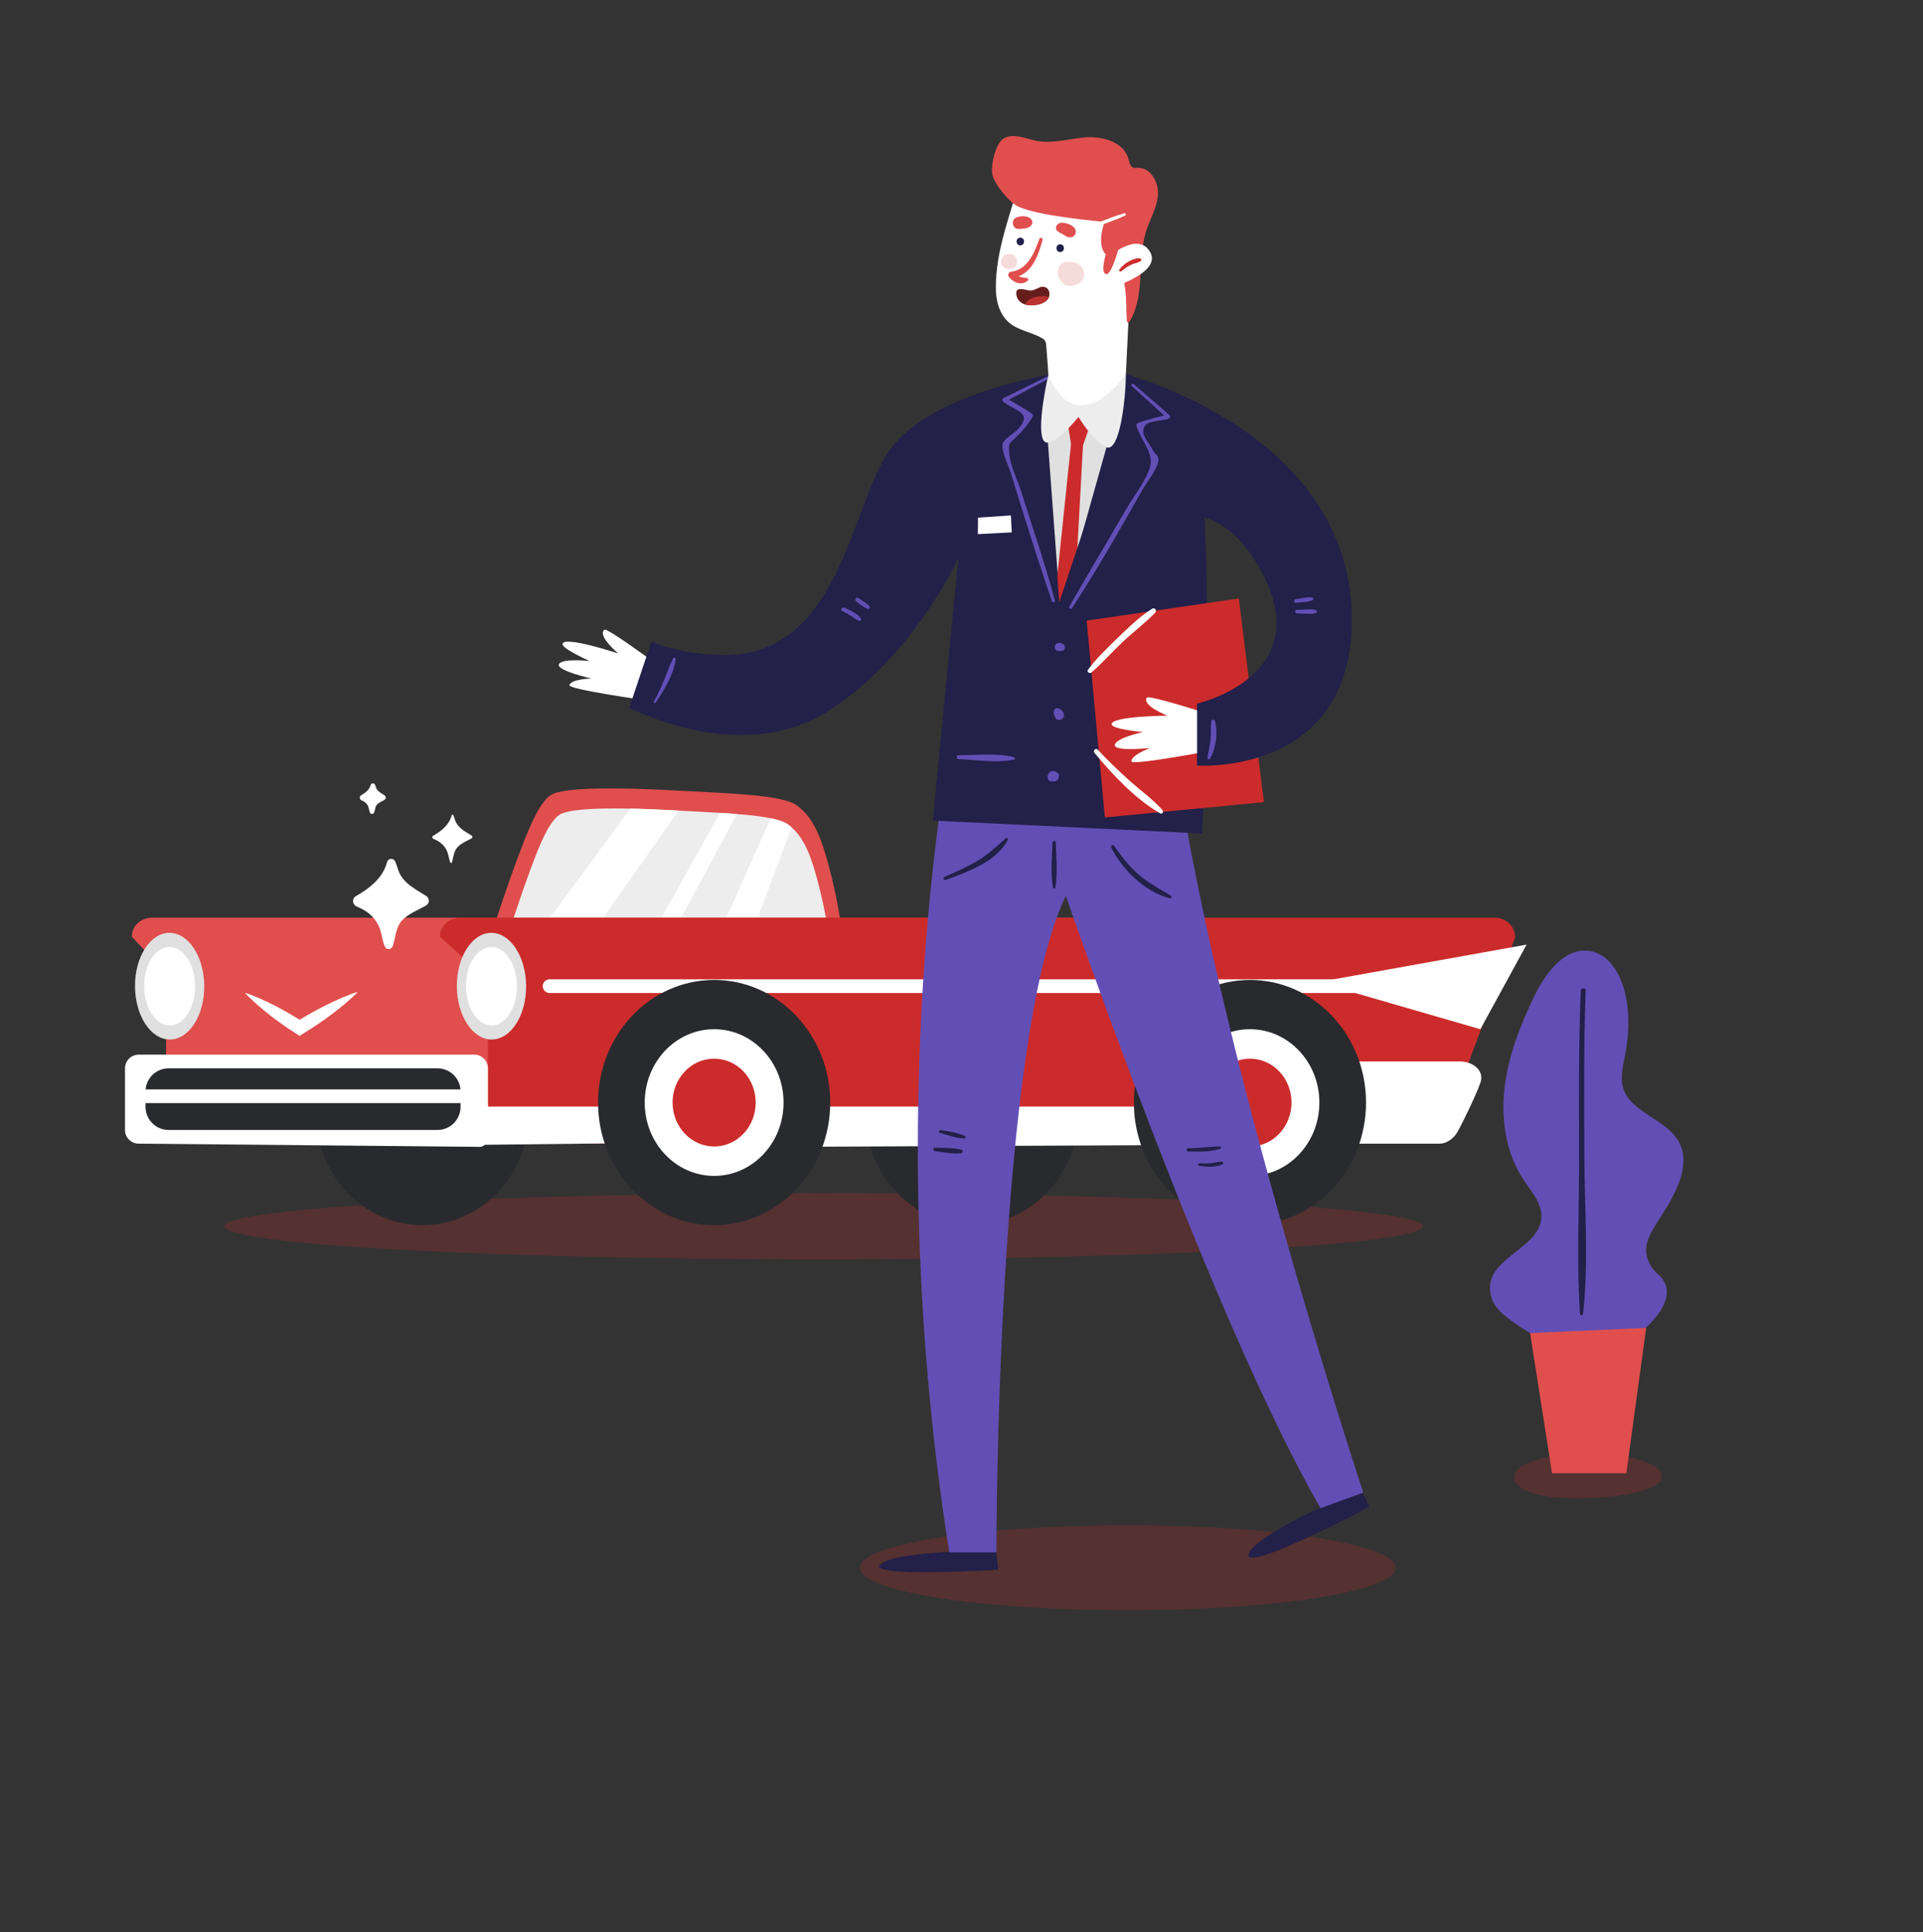 <svg width="200" height="201" viewBox="0 0 200 201" fill="none" xmlns="http://www.w3.org/2000/svg">
<rect x="0" y="0" width="200" height="201" fill="#333333" stroke="none"/>
<path opacity="0.22" d="M85.646 130.999C120.078 130.999 147.991 129.457 147.991 127.556C147.991 125.654 120.078 124.112 85.646 124.112C51.214 124.112 23.301 125.654 23.301 127.556C23.301 129.457 51.214 130.999 85.646 130.999Z" fill="#CC2B2B"/>
<path d="M51.576 95.775C51.576 95.775 52.522 92.774 53.713 89.572C54.764 86.744 55.976 83.505 57.312 82.684C58.722 81.817 64.827 81.927 70.306 82.225C75.898 82.528 81.272 82.673 82.825 83.743C84.8 85.105 85.568 87.761 86.208 90.115C86.99 92.996 87.402 95.775 87.402 95.775H51.576Z" fill="#E04E4E"/>
<path d="M52.872 97.198C52.872 97.198 53.752 94.342 54.86 91.293C55.837 88.601 56.964 85.518 58.207 84.736C59.518 83.911 65.196 84.016 70.292 84.3C75.493 84.588 80.492 84.726 81.936 85.745C83.773 87.041 84.488 89.569 85.082 91.81C85.81 94.553 86.192 97.198 86.192 97.198H52.872Z" fill="#EDEDED"/>
<path d="M70.292 84.299C68.721 84.212 67.095 84.142 65.559 84.11L55.936 97.198H61.519L70.565 84.314C70.474 84.309 70.383 84.304 70.292 84.299Z" fill="white"/>
<path d="M74.901 84.551L67.813 97.198H69.9L76.645 84.672C76.088 84.628 75.504 84.588 74.901 84.551Z" fill="white"/>
<path d="M76.949 97.198H78.164L82.326 86.055C82.201 85.946 82.073 85.841 81.936 85.744C81.563 85.481 80.948 85.277 80.157 85.114L74.941 96.815L76.949 97.198Z" fill="white"/>
<path d="M32.831 115.704C32.831 109.224 37.804 103.971 43.937 103.971C50.071 103.971 55.044 109.224 55.044 115.704C55.044 122.185 50.072 127.438 43.937 127.438C37.804 127.438 32.831 122.185 32.831 115.704Z" fill="#292A2E"/>
<path d="M89.979 115.704C89.979 109.224 94.952 103.971 101.086 103.971C107.22 103.971 112.192 109.224 112.192 115.704C112.192 122.185 107.22 127.438 101.086 127.438C94.953 127.438 89.979 122.185 89.979 115.704Z" fill="#292A2E"/>
<path d="M116.983 116.523C116.983 117.704 116.027 118.958 114.846 118.958H19.41C18.23 118.958 17.273 117.703 17.273 116.523V101.211L13.712 97.443C13.712 96.262 14.668 95.456 15.849 95.456H114.847C116.027 95.456 116.984 96.114 116.984 97.294L116.983 116.523Z" fill="#E04E4E"/>
<path d="M150.457 116.673C150.457 117.852 149.501 118.958 148.32 118.958L49.89 118.938C48.71 118.938 50.747 117.704 50.747 116.524V101.931L45.761 97.443C45.761 96.262 46.718 95.456 47.898 95.456H155.442C156.623 95.456 157.579 96.338 157.579 97.518L150.457 116.673Z" fill="#CC2B2B"/>
<path d="M14.041 102.6C14.024 99.537 15.622 97.044 17.611 97.032C19.601 97.021 21.226 99.496 21.245 102.559C21.263 105.623 19.664 108.115 17.674 108.127C15.686 108.138 14.058 105.663 14.041 102.6Z" fill="#E0E0E0"/>
<path d="M14.992 102.595C14.979 100.341 16.156 98.506 17.619 98.499C19.084 98.49 20.28 100.311 20.292 102.565C20.306 104.819 19.13 106.653 17.665 106.661C16.203 106.669 15.006 104.849 14.992 102.595Z" fill="white"/>
<path d="M47.515 102.6C47.498 99.537 49.096 97.044 51.085 97.032C53.075 97.021 54.7 99.496 54.719 102.559C54.737 105.623 53.138 108.115 51.148 108.127C49.16 108.138 47.532 105.663 47.515 102.6Z" fill="#E0E0E0"/>
<path d="M48.467 102.595C48.454 100.341 49.63 98.506 51.093 98.499C52.558 98.49 53.755 100.311 53.767 102.565C53.78 104.819 52.604 106.653 51.14 106.661C49.677 106.669 48.48 104.849 48.467 102.595Z" fill="white"/>
<path d="M83.035 115.099L81.177 119.291L120.593 119.114L120.07 115.099H83.035Z" fill="white"/>
<path d="M49.026 115.099L47.416 119.114L86.062 118.66V115.099H49.026Z" fill="white"/>
<path d="M151.426 117.992C151.035 118.49 150.428 118.958 149.745 118.958H131.228C130.047 118.958 129.091 117.704 129.091 116.524V112.25C129.091 111.07 130.047 110.412 131.228 110.412H151.882C153.062 110.412 154.426 111.264 153.971 112.612C153.516 113.96 151.711 117.628 151.426 117.992Z" fill="white"/>
<path d="M50.747 117.534C50.747 118.32 50.678 119.291 49.891 119.291L14.424 118.958C13.638 118.958 13 118.32 13 117.534V111.124C13 110.337 13.638 109.7 14.424 109.7H49.323C50.11 109.7 50.747 110.338 50.747 111.124V117.534Z" fill="white"/>
<path d="M47.898 115.136C47.898 116.461 46.825 117.534 45.502 117.534H17.533C16.21 117.534 15.136 116.461 15.136 115.136V113.521C15.136 112.197 16.21 111.124 17.533 111.124H45.502C46.825 111.124 47.898 112.197 47.898 113.521V115.136Z" fill="#292A2E"/>
<path d="M48.254 113.318H14.78V114.742H48.254V113.318Z" fill="white"/>
<path d="M154.018 102.577C154.018 102.97 153.7 103.289 153.306 103.289H57.157C56.764 103.289 56.445 102.971 56.445 102.577C56.445 102.183 56.764 101.865 57.157 101.865H153.306C153.7 101.865 154.018 102.183 154.018 102.577Z" fill="white"/>
<path d="M117.927 114.684C117.927 107.642 123.332 101.931 130 101.931C136.667 101.931 142.072 107.642 142.072 114.684C142.072 121.728 136.667 127.438 130 127.438C123.332 127.438 117.927 121.728 117.927 114.684Z" fill="#292A2E"/>
<path d="M129.999 122.313C133.987 122.313 137.22 118.897 137.22 114.684C137.22 110.471 133.987 107.056 129.999 107.056C126.011 107.056 122.778 110.471 122.778 114.684C122.778 118.897 126.011 122.313 129.999 122.313Z" fill="white"/>
<path d="M125.676 114.684C125.676 112.162 127.611 110.118 129.999 110.118C132.386 110.118 134.322 112.162 134.322 114.684C134.322 117.208 132.386 119.253 129.999 119.253C127.611 119.252 125.676 117.208 125.676 114.684Z" fill="#CC2B2B"/>
<path d="M62.201 114.684C62.201 107.642 67.607 101.931 74.274 101.931C80.941 101.931 86.347 107.642 86.347 114.684C86.347 121.728 80.941 127.438 74.274 127.438C67.607 127.438 62.201 121.728 62.201 114.684Z" fill="#292A2E"/>
<path d="M74.274 122.313C78.262 122.313 81.495 118.897 81.495 114.684C81.495 110.471 78.262 107.056 74.274 107.056C70.286 107.056 67.053 110.471 67.053 114.684C67.053 118.897 70.286 122.313 74.274 122.313Z" fill="white"/>
<path d="M69.951 114.684C69.951 112.162 71.886 110.118 74.274 110.118C76.662 110.118 78.597 112.162 78.597 114.684C78.597 117.208 76.662 119.253 74.274 119.253C71.886 119.252 69.951 117.208 69.951 114.684Z" fill="#CC2B2B"/>
<path d="M158.772 98.257L153.964 107.056L137.044 102.16L158.772 98.257Z" fill="white"/>
<path d="M25.464 103.259C26.022 103.432 26.547 103.658 27.074 103.881C27.592 104.118 28.109 104.356 28.612 104.616C29.618 105.137 30.594 105.703 31.545 106.309L30.788 106.303C31.794 105.676 32.828 105.093 33.892 104.559C34.422 104.289 34.969 104.047 35.516 103.804C36.073 103.576 36.626 103.344 37.215 103.169C36.795 103.617 36.339 104.008 35.887 104.404C35.424 104.784 34.963 105.165 34.484 105.518C33.53 106.23 32.546 106.894 31.535 107.513L31.152 107.748L30.777 107.507C29.829 106.896 28.906 106.246 28.013 105.55C27.566 105.203 27.133 104.833 26.702 104.461C26.279 104.076 25.855 103.694 25.464 103.259Z" fill="white"/>
<path d="M44.162 93.44C43.47 93.016 42.72 92.6 42.118 92.052C41.799 91.761 41.542 91.442 41.336 91.062C41.116 90.655 41.033 90.195 40.847 89.774C40.832 89.619 40.592 89.566 40.547 89.742C40.09 91.492 38.667 92.61 37.163 93.475C36.916 93.617 37.001 93.932 37.231 94.028C38.122 94.397 38.835 94.877 39.383 95.69C39.655 96.094 39.822 96.553 39.937 97.024C40.038 97.442 40.352 99.326 40.679 97.936C40.899 97 40.986 96.112 41.725 95.408C42.414 94.751 43.341 94.392 44.158 93.932C44.347 93.825 44.343 93.551 44.162 93.44Z" fill="white" stroke="white" stroke-width="0.597" stroke-miterlimit="10"/>
<path d="M49.056 86.916C48.66 86.673 48.23 86.436 47.885 86.121C47.702 85.955 47.555 85.772 47.437 85.554C47.311 85.32 47.263 85.057 47.156 84.816C47.148 84.727 47.011 84.697 46.984 84.798C46.722 85.801 45.907 86.441 45.046 86.937C44.904 87.018 44.953 87.199 45.084 87.254C45.595 87.466 46.004 87.74 46.318 88.206C46.474 88.437 46.569 88.7 46.635 88.97C46.693 89.21 46.873 90.289 47.06 89.493C47.186 88.956 47.236 88.447 47.66 88.044C48.054 87.668 48.586 87.462 49.054 87.198C49.162 87.138 49.159 86.98 49.056 86.916Z" fill="white"/>
<path d="M39.887 82.883C39.666 82.748 39.427 82.616 39.235 82.441C39.133 82.348 39.051 82.246 38.986 82.125C38.916 81.995 38.889 81.848 38.83 81.714C38.825 81.665 38.748 81.648 38.734 81.704C38.588 82.262 38.134 82.618 37.655 82.894C37.576 82.939 37.603 83.04 37.676 83.07C37.961 83.188 38.188 83.341 38.363 83.6C38.45 83.729 38.503 83.875 38.54 84.025C38.572 84.158 38.672 84.759 38.776 84.316C38.847 84.018 38.874 83.734 39.11 83.51C39.33 83.301 39.625 83.186 39.886 83.039C39.946 83.006 39.944 82.918 39.887 82.883Z" fill="white" stroke="white" stroke-width="0.389" stroke-miterlimit="10"/>
<path opacity="0.22" d="M172.865 153.619C172.865 154.976 168.39 155.854 164.139 155.854C159.888 155.854 157.47 154.976 157.47 153.619C157.47 152.262 160.917 151.162 165.168 151.162C169.418 151.162 172.865 152.262 172.865 153.619Z" fill="#CC2B2B"/>
<path d="M169.712 139.328C165.879 142.236 159.672 139.587 156.233 136.611C155.633 136.091 155.19 135.404 155.027 134.627C154.245 130.897 160.138 129.978 160.31 126.636C160.386 125.173 159.283 123.96 158.471 122.741C156.616 119.958 156.091 116.439 156.483 113.117C156.876 109.795 158.12 106.632 159.57 103.618C160.756 101.152 162.873 98.364 165.544 98.957C167.261 99.338 168.362 101.045 168.861 102.731C169.547 105.048 169.448 107.538 168.987 109.911C168.783 110.962 168.51 112.053 168.793 113.086C169.516 115.73 173.226 116.328 174.571 118.716C175.94 121.147 174.306 124.108 172.794 126.453C171.5 128.46 170.706 129.704 171.554 131.419C171.778 131.873 172.109 132.264 172.493 132.594C173.309 133.297 174.836 135.442 169.712 139.328Z" fill="#624FB5"/>
<path d="M159.134 138.663L161.419 153.242H169.144L171.211 138.119L159.134 138.663Z" fill="#E04E4E"/>
<path d="M164.402 103.051C164.176 108.819 164.218 114.598 164.232 120.37C164.246 125.76 163.962 131.259 164.323 136.638C164.337 136.849 164.624 136.843 164.647 136.638C165.242 131.308 164.805 125.724 164.781 120.37C164.756 114.599 164.703 108.82 164.918 103.051C164.93 102.719 164.415 102.72 164.402 103.051Z" fill="#232049"/>
<path opacity="0.22" d="M117.283 167.497C132.668 167.497 145.14 165.517 145.14 163.075C145.14 160.633 132.668 158.653 117.283 158.653C101.898 158.653 89.426 160.633 89.426 163.075C89.426 165.517 101.898 167.497 117.283 167.497Z" fill="#CC2B2B"/>
<path d="M103.607 161.266C103.607 161.266 93.286 161.256 91.59 162.696C89.894 164.137 103.819 163.28 103.819 163.28L103.607 161.266Z" fill="#232049"/>
<path d="M141.57 154.925C141.57 154.925 130.524 159.5 129.866 161.625C129.208 163.751 142.404 156.748 142.404 156.748L141.57 154.925Z" fill="#232049"/>
<path d="M99.772 72.544C99.772 72.544 90.808 111.499 98.729 161.474H103.626C103.626 161.474 103.593 108.08 110.853 93.178C110.853 93.178 125.879 137.006 137.343 156.876L141.787 155.25C141.787 155.25 124.991 104.641 121.552 73.69L99.772 72.544Z" fill="#624FB5"/>
<path d="M67.658 68.627C67.658 68.627 63.14 65.293 62.866 65.503C62.076 66.115 64.302 67.974 64.302 67.974C64.302 67.974 58.777 66.138 58.51 66.951C58.346 67.45 61.334 68.761 61.334 68.761C61.334 68.761 58.406 68.431 58.125 69.102C57.853 69.757 61.498 70.574 61.498 70.574C61.498 70.574 59.424 70.619 59.218 71.263C59.077 71.705 67.229 72.853 67.229 72.853L67.658 68.627Z" fill="white"/>
<path d="M109.028 39.006C109.028 39.006 96.775 40.941 92.584 46.745C88.392 52.548 87.445 68.618 74.801 68.125C70.391 67.953 67.757 66.735 67.757 66.735L65.45 73.606C65.45 73.606 76.785 79.632 85.813 74.151C94.841 68.67 99.678 58.03 99.678 58.03L97.012 85.354L125.022 86.698C125.022 86.698 126.439 57.708 124.504 44.81L117.092 38.995L109.028 39.006Z" fill="#232049"/>
<path d="M106.277 17.898C105.274 21.91 103.504 25.893 103.574 30.104C103.596 31.399 103.99 32.768 104.988 33.593C105.933 34.373 107.24 34.536 108.308 35.138C108.458 35.222 108.608 35.32 108.698 35.466C108.798 35.629 108.804 35.829 108.818 36.02C108.896 37.046 108.983 38.086 109.044 39.07C109.089 39.788 110.07 41.006 110.07 41.561C111.145 42.744 112.863 42.154 112.863 42.154C115.116 42.262 116.985 41.247 117.093 38.996L117.958 21.147L106.277 17.898Z" fill="white"/>
<path d="M105.818 21.441C104.923 20.98 103.556 19.282 103.253 18.322C102.951 17.361 103.526 14.883 104.406 14.392C105.43 13.82 106.672 14.431 107.824 14.651C109.552 14.981 111.308 14.386 113.063 14.28C114.819 14.174 116.912 14.848 117.37 16.546C117.463 16.895 117.533 17.331 117.875 17.448C118.022 17.497 118.181 17.47 118.335 17.462C119.696 17.398 120.568 19.032 120.425 20.385C120.284 21.739 119.516 22.942 119.139 24.25C118.312 27.115 119.05 30.512 117.652 33.144C116.551 35.217 117.973 29.004 115.874 27.374L114.891 23.078C114.891 23.078 107.868 22.495 105.818 21.441Z" fill="#E04E4E"/>
<path d="M115.101 26.859C115.101 26.859 118.326 23.957 119.615 26.214C120.905 28.471 115.101 30.084 115.101 30.084V26.859Z" fill="white"/>
<path d="M108.908 44.955L110.286 63.551L115.681 44.381L111.893 43.004L108.908 44.955Z" fill="#E0E0E0"/>
<path d="M111.39 46.169L108.432 74.666L109.788 76.086L111.079 74.822L112.636 46.325L112.013 44.768L111.39 46.169Z" fill="#CC2B2B"/>
<path d="M109.712 56.664L110.171 62.632L112.811 54.712L118.092 57.122L112.467 80.884L105.35 77.44L107.187 57.926L109.712 56.664Z" fill="#232049"/>
<path d="M113.02 64.552L128.847 62.251L131.451 83.435L114.91 85.027L113.02 64.552Z" fill="#CC2B2B"/>
<path d="M117.092 38.941C117.092 38.941 140.73 45.021 140.594 64.627C140.482 80.76 124.504 79.632 124.504 79.632V73.184C124.504 73.184 137.402 70.282 130.953 58.997C124.504 47.712 114.509 57.063 114.509 57.063L117.092 38.941Z" fill="#232049"/>
<path d="M124.818 73.982C124.818 73.982 119.467 72.278 119.276 72.565C118.724 73.398 121.43 74.443 121.43 74.443C121.43 74.443 115.608 74.481 115.617 75.337C115.622 75.862 118.872 76.142 118.872 76.142C118.872 76.142 115.993 76.772 115.944 77.497C115.896 78.205 119.611 77.806 119.611 77.806C119.611 77.806 117.661 78.516 117.673 79.192C117.681 79.656 125.77 78.122 125.77 78.122L124.818 73.982Z" fill="white"/>
<path d="M124.504 73.184V79.632L126.736 79.004V74.055L124.504 73.184Z" fill="#232049"/>
<path d="M109.134 30.417C109.058 29.956 108.644 29.77 108.31 29.842C107.975 29.914 107.666 30.154 107.33 30.204C106.871 30.273 106.407 29.982 105.953 30.097C105.87 30.117 105.783 30.158 105.736 30.255C105.698 30.331 105.692 30.428 105.696 30.52C105.728 31.244 106.263 31.659 106.95 31.743C107.77 31.843 109.317 31.533 109.134 30.417Z" fill="#681D1D"/>
<path d="M109.094 30.895C108.991 30.864 108.885 30.838 108.773 30.824C108.086 30.74 106.891 30.947 106.629 31.672C106.731 31.704 106.837 31.73 106.949 31.743C107.637 31.827 108.832 31.62 109.094 30.895Z" fill="#BA3232"/>
<path d="M114.89 23.078C114.89 23.078 113.968 25.385 115.008 26.469C115.008 26.469 114.401 28.42 115.051 28.506C115.701 28.593 116.525 25.125 116.525 25.125C116.525 25.125 116.81 22.071 114.89 23.078Z" fill="#E04E4E"/>
<path d="M112.57 24.074C114.049 23.539 115.597 23.081 117.026 22.423C117.162 22.36 117.065 22.144 116.925 22.184C115.424 22.614 113.962 23.276 112.504 23.832C112.355 23.889 112.417 24.129 112.57 24.074Z" fill="white"/>
<path d="M108.782 39.229C107.308 39.962 105.829 40.683 104.356 41.416C104.194 41.496 104.235 41.704 104.356 41.794C105.758 42.839 107.537 42.946 105.722 44.797C105.46 45.064 104.378 45.707 104.288 46.141C104.118 46.961 104.895 48.444 105.125 49.194C106.496 53.657 107.891 58.124 109.406 62.541C109.472 62.734 109.768 62.657 109.714 62.456C108.69 58.669 107.41 54.95 106.234 51.208C105.84 49.951 105.015 48.339 104.954 47.016C104.911 46.076 104.908 46.197 105.722 45.428C106.391 44.796 106.933 44.135 107.403 43.343C107.47 43.23 107.42 43.105 107.322 43.033C106.648 42.539 104.934 41.571 104.934 41.571C104.934 41.571 108.167 39.873 108.923 39.471C109.083 39.385 108.942 39.149 108.782 39.229Z" fill="#624FB5"/>
<path d="M117.705 40.145C118.335 40.725 121.079 43.22 121.079 43.22C121.079 43.22 119.128 43.689 118.352 43.996C118.238 44.041 118.156 44.147 118.193 44.275C118.634 45.813 120.038 47.114 119.608 48.574C119.177 50.035 117.906 51.617 117.152 52.925C115.191 56.324 113.157 59.68 111.215 63.09C111.112 63.27 111.378 63.422 111.491 63.251C114.12 59.26 116.479 55.071 118.833 50.915C119.283 50.119 120.424 48.771 120.49 47.823C120.519 47.415 120.097 47.21 119.926 46.864C119.498 45.998 118.372 45.034 119.203 44.142C119.513 43.809 121.082 43.732 121.533 43.549C121.671 43.493 121.765 43.305 121.629 43.186C120.39 42.102 119.143 41.029 117.903 39.946C117.769 39.829 117.572 40.022 117.705 40.145Z" fill="#624FB5"/>
<path d="M110.652 67.085C110.414 66.854 110.199 66.815 109.898 66.95C109.772 67.007 109.688 67.175 109.693 67.307C109.709 67.739 110.168 67.779 110.491 67.694C110.754 67.624 110.847 67.276 110.652 67.085Z" fill="#624FB5"/>
<path d="M110.793 74.605C110.8 74.605 110.8 74.593 110.793 74.593C110.786 74.593 110.786 74.605 110.793 74.605Z" fill="#624FB5"/>
<path d="M110.728 74.615C110.632 74.431 110.55 74.319 110.516 74.118C110.503 74.041 110.416 73.951 110.337 73.939C109.616 73.835 109.471 74.946 110.221 74.88C110.56 74.851 110.696 74.53 110.616 74.219C110.534 73.896 110.252 73.676 109.921 73.673C109.826 73.672 109.709 73.727 109.668 73.818C109.556 74.063 109.551 74.325 109.72 74.549C109.869 74.744 110.157 74.866 110.372 74.703C110.481 74.62 110.539 74.51 110.506 74.371C110.479 74.253 110.423 74.183 110.316 74.128C110.035 73.985 109.785 74.32 109.986 74.556C109.998 74.57 110.009 74.584 110.021 74.598C109.997 74.506 109.973 74.414 109.948 74.322C109.946 74.339 109.943 74.355 109.94 74.372C109.985 74.313 110.03 74.255 110.075 74.196C110.156 74.204 110.188 74.176 110.174 74.114C110.089 74.162 110.005 74.211 109.921 74.259C110 74.259 110.089 74.339 110.047 74.427C110.104 74.382 110.162 74.338 110.22 74.294C110.226 74.292 110.276 74.433 110.337 74.434C110.384 74.435 110.433 74.353 110.462 74.353C110.557 74.352 110.638 74.546 110.687 74.639C110.701 74.665 110.742 74.641 110.728 74.615Z" fill="#624FB5"/>
<path d="M109.448 80.578C109.504 80.578 109.505 80.492 109.448 80.492C109.392 80.492 109.392 80.578 109.448 80.578Z" fill="#624FB5"/>
<path d="M109.397 80.515C109.08 80.966 109.787 81.384 110.067 80.896C110.454 80.222 109.134 79.974 109.037 80.722C108.94 81.462 110.221 81.498 110.103 80.703C110.054 80.375 109.734 80.134 109.406 80.21C109.047 80.293 108.866 80.699 108.978 81.034C109.032 81.195 109.193 81.3 109.364 81.253C109.65 81.175 109.854 80.885 109.675 80.608C109.558 80.428 109.33 80.444 109.21 80.608C109.161 80.661 109.156 80.673 109.197 80.647C109.326 80.721 109.455 80.794 109.584 80.867C109.561 80.829 109.564 80.793 109.59 80.757C109.617 80.651 109.635 80.678 109.646 80.837C109.652 80.841 109.814 80.81 109.836 80.812C109.775 80.787 109.715 80.762 109.654 80.737C109.698 80.796 109.686 80.817 109.62 80.8C109.518 80.82 109.498 80.756 109.557 80.609C109.623 80.509 109.464 80.419 109.397 80.515Z" fill="#624FB5"/>
<path d="M99.701 78.959C101.54 79.037 103.638 79.388 105.45 79.017C105.582 78.989 105.574 78.789 105.45 78.757C103.656 78.303 101.54 78.561 99.701 78.556C99.44 78.555 99.442 78.948 99.701 78.959Z" fill="#624FB5"/>
<path d="M68.196 73.081C69.086 71.768 70.054 70.193 70.272 68.589C70.292 68.443 70.084 68.313 70.007 68.477C69.303 69.97 68.852 71.532 67.998 72.966C67.922 73.094 68.114 73.202 68.196 73.081Z" fill="#624FB5"/>
<path d="M87.61 63.57C87.923 63.719 88.226 63.885 88.519 64.072C88.787 64.244 89.038 64.474 89.344 64.57C89.486 64.614 89.608 64.446 89.535 64.322C89.372 64.044 89.07 63.869 88.801 63.704C88.488 63.512 88.159 63.35 87.822 63.206C87.578 63.102 87.361 63.452 87.61 63.57Z" fill="#624FB5"/>
<path d="M89.064 62.566C89.437 62.827 89.818 63.173 90.242 63.338C90.417 63.406 90.512 63.167 90.41 63.05C90.112 62.709 89.642 62.468 89.273 62.209C89.055 62.056 88.847 62.415 89.064 62.566Z" fill="#624FB5"/>
<path d="M134.88 63.803C135.222 63.821 135.564 63.83 135.906 63.837C136.216 63.844 136.532 63.877 136.83 63.781C136.99 63.73 136.99 63.507 136.83 63.456C136.532 63.36 136.215 63.393 135.906 63.399C135.564 63.406 135.222 63.416 134.88 63.433C134.642 63.445 134.642 63.792 134.88 63.803Z" fill="#624FB5"/>
<path d="M134.771 62.701C135.318 62.634 136.018 62.647 136.525 62.422C136.636 62.373 136.61 62.176 136.49 62.157C135.942 62.069 135.268 62.261 134.721 62.337C134.517 62.365 134.563 62.726 134.771 62.701Z" fill="#624FB5"/>
<path d="M125.83 78.93C126.481 77.856 126.679 76.212 126.364 75.002C126.305 74.774 125.988 74.838 125.972 75.055C125.922 75.698 125.966 76.342 125.893 76.985C125.821 77.617 125.653 78.232 125.583 78.864C125.568 79.001 125.768 79.034 125.83 78.93Z" fill="#624FB5"/>
<path d="M109.464 87.636C109.41 89.159 109.255 90.812 109.507 92.32C109.528 92.446 109.742 92.447 109.763 92.32C110.015 90.812 109.86 89.158 109.806 87.636C109.798 87.416 109.472 87.416 109.464 87.636Z" fill="#232049"/>
<path d="M115.575 88.173C116.739 90.479 119.107 92.796 121.668 93.437C121.826 93.476 121.917 93.261 121.778 93.174C120.643 92.468 119.488 91.888 118.466 91.005C117.453 90.13 116.643 89.09 115.882 87.994C115.752 87.806 115.471 87.967 115.575 88.173Z" fill="#232049"/>
<path d="M98.344 91.536C100.587 90.698 103.67 89.643 104.822 87.346C104.89 87.211 104.73 87.091 104.617 87.188C103.594 88.059 102.705 88.949 101.522 89.624C100.458 90.231 99.33 90.726 98.211 91.221C98.034 91.299 98.16 91.605 98.344 91.536Z" fill="#232049"/>
<path d="M123.582 119.772C124.666 119.803 125.858 119.822 126.905 119.5C127.04 119.458 127.02 119.243 126.87 119.246C125.77 119.272 124.689 119.454 123.582 119.435C123.365 119.431 123.365 119.766 123.582 119.772Z" fill="#232049"/>
<path d="M124.709 121.272C125.477 121.375 126.435 121.463 127.15 121.104C127.281 121.038 127.218 120.826 127.076 120.83C126.686 120.841 126.308 120.957 125.919 120.994C125.527 121.031 125.139 121.028 124.746 120.994C124.589 120.98 124.55 121.25 124.709 121.272Z" fill="#232049"/>
<path d="M97.24 119.74C98.099 119.837 99.092 120.063 99.95 119.961C100.145 119.937 100.212 119.662 99.999 119.6C99.153 119.357 98.118 119.421 97.24 119.38C97.005 119.369 97.016 119.714 97.24 119.74Z" fill="#232049"/>
<path d="M97.771 117.838C98.575 118.071 99.482 118.41 100.325 118.415C100.442 118.416 100.499 118.241 100.387 118.185C99.632 117.808 98.676 117.699 97.852 117.544C97.661 117.507 97.58 117.782 97.771 117.838Z" fill="#232049"/>
<path d="M110.264 26.215C110.781 26.215 110.782 25.412 110.264 25.412C109.748 25.412 109.747 26.215 110.264 26.215Z" fill="#232049"/>
<path d="M106.118 25.523C106.634 25.523 106.635 24.721 106.118 24.721C105.602 24.721 105.6 25.523 106.118 25.523Z" fill="#232049"/>
<g opacity="0.17">
<path d="M112.338 28.603C112.6 27.857 111.696 27.162 111.012 27.427C110.399 27.664 110.093 28.278 110.416 28.891C110.626 29.291 110.977 29.581 111.429 29.642C111.986 29.716 112.574 29.377 112.724 28.816C112.865 28.288 112.638 27.763 112.18 27.471C111.834 27.25 111.382 27.232 110.984 27.234C110.425 27.238 110.06 27.678 110.014 28.204C109.92 29.255 110.998 30.158 111.976 29.551C112.494 29.23 112.67 28.375 112.077 28.029C111.982 27.973 111.878 27.946 111.771 27.932C111.685 27.92 111.309 27.984 111.541 27.945C111.088 28.02 111.46 27.917 111.624 28.041C111.734 28.126 111.922 28.368 111.864 28.528C111.783 28.667 111.702 28.806 111.621 28.945C111.638 28.927 111.654 28.908 111.67 28.89C111.355 28.973 111.041 29.056 110.726 29.139C110.84 29.174 110.952 29.199 111.068 29.226C111.425 29.308 111.12 29.344 110.881 28.961C110.835 28.79 110.789 28.62 110.743 28.45C110.75 28.403 110.757 28.356 110.764 28.31C110.851 28.162 110.938 28.013 111.024 27.865C111.057 27.836 111.089 27.808 111.122 27.779C111.292 27.733 111.461 27.688 111.63 27.642C112.13 28.052 112.299 28.133 112.138 27.885C112.172 28.141 112.205 28.398 112.238 28.654C112.221 28.702 112.204 28.751 112.187 28.799C112.074 28.912 111.961 29.025 111.848 29.137C111.654 29.211 111.683 29.197 111.936 29.094C111.948 29.086 111.961 29.078 111.974 29.07C112.161 28.954 112.267 28.808 112.338 28.603Z" fill="#CC2B2B"/>
</g>
<g opacity="0.17">
<path d="M105.069 26.55C104.59 26.402 104.176 26.817 104.19 27.285C104.209 27.868 104.855 28.096 105.33 27.898C105.609 27.78 105.77 27.596 105.794 27.288C105.868 26.305 104.406 26.051 104.144 27.006C103.852 28.071 105.428 28.339 105.766 27.388C105.92 26.952 105.434 26.471 105 26.622C104.952 26.637 104.906 26.655 104.86 26.676C104.684 26.737 104.762 26.754 105.095 26.726C105.203 26.915 105.311 27.102 105.419 27.291C105.408 27.33 105.398 27.369 105.387 27.408C105.31 27.486 105.232 27.563 105.155 27.64C105.147 27.641 105.14 27.642 105.132 27.643C105.018 27.643 104.904 27.643 104.79 27.643C104.757 27.626 104.724 27.608 104.69 27.591C104.636 27.497 104.581 27.404 104.527 27.31C104.528 27.303 104.528 27.296 104.529 27.289C104.634 27.107 104.738 26.925 104.842 26.743C104.898 26.738 104.954 26.732 105.01 26.727C105.101 26.78 105.193 26.833 105.284 26.887C105.272 26.873 105.26 26.86 105.248 26.847C105.302 26.938 105.355 27.029 105.408 27.12C105.407 27.177 105.406 27.233 105.406 27.289C105.355 27.377 105.304 27.465 105.252 27.552C105.263 27.542 105.274 27.533 105.284 27.523C105.145 27.58 105.006 27.638 104.867 27.695C104.882 27.695 104.898 27.695 104.913 27.695C105.58 27.696 105.694 26.742 105.069 26.55Z" fill="#CC2B2B"/>
</g>
<path d="M108.091 24.86C107.593 26.267 106.888 28.043 105.188 28.259C104.89 28.297 104.765 28.59 104.952 28.827C105.416 29.414 106.291 29.743 106.898 29.181C107.007 29.079 106.912 28.928 106.788 28.914C106.233 28.85 105.798 28.82 105.423 28.357C105.374 28.542 105.325 28.727 105.276 28.913C107.282 28.633 107.97 26.651 108.43 24.953C108.49 24.732 108.166 24.648 108.091 24.86Z" fill="#E04E4E"/>
<path d="M116.632 28.21C116.931 27.946 117.258 27.724 117.617 27.548C117.94 27.389 118.334 27.353 118.633 27.157C118.734 27.091 118.726 26.92 118.598 26.889C118.218 26.795 117.802 26.993 117.465 27.161C117.059 27.363 116.718 27.662 116.437 28.015C116.328 28.152 116.497 28.331 116.632 28.21Z" fill="#CC2B2B"/>
<path d="M110.923 43.211L111.39 46.169L112.636 46.324L113.726 43.211H110.923Z" fill="#CC2B2B"/>
<path d="M109.028 39.006C109.028 39.006 107.836 44.117 108.459 45.674C109.082 47.231 112.169 43.366 112.169 43.366C112.169 43.366 113.655 45.893 115.056 46.516C116.458 47.138 117.092 41.432 117.092 38.941C117.092 38.941 112.115 46.17 109.028 39.006Z" fill="#EDEDED"/>
<path d="M109.98 24.044C110.144 24.182 110.346 24.267 110.538 24.365C110.732 24.465 110.932 24.645 111.148 24.675C111.388 24.709 111.611 24.672 111.766 24.465C111.914 24.267 111.921 24.032 111.812 23.812C111.671 23.527 111.322 23.379 111.037 23.273C110.794 23.183 110.451 23.125 110.201 23.208C109.872 23.317 109.674 23.785 109.98 24.044Z" fill="#E04E4E"/>
<path d="M107.243 22.803C106.906 22.397 106.069 22.434 105.635 22.658C105.174 22.897 105.264 23.688 105.784 23.794C106.046 23.848 106.279 23.796 106.515 23.766C106.794 23.73 107.058 23.675 107.244 23.447C107.41 23.242 107.414 23.009 107.243 22.803Z" fill="#E04E4E"/>
<path d="M113.522 69.946C114.665 68.952 115.675 67.799 116.778 66.759C117.877 65.722 119.114 64.802 120.156 63.712C120.353 63.506 120.099 63.152 119.845 63.309C118.547 64.112 117.409 65.238 116.311 66.291C115.207 67.351 114.077 68.439 113.153 69.661C112.983 69.885 113.333 70.11 113.522 69.946Z" fill="white"/>
<path d="M113.832 78.314C115.714 80.584 118.08 83.114 120.654 84.6C120.867 84.723 121.061 84.447 120.908 84.272C119.908 83.127 118.598 82.214 117.469 81.197C116.326 80.168 115.215 79.105 114.168 77.978C113.956 77.751 113.64 78.083 113.832 78.314Z" fill="white"/>
<path d="M101.702 55.56L105.227 55.375L105.134 53.613L101.717 53.84L101.702 55.56Z" fill="white"/>
</svg>
